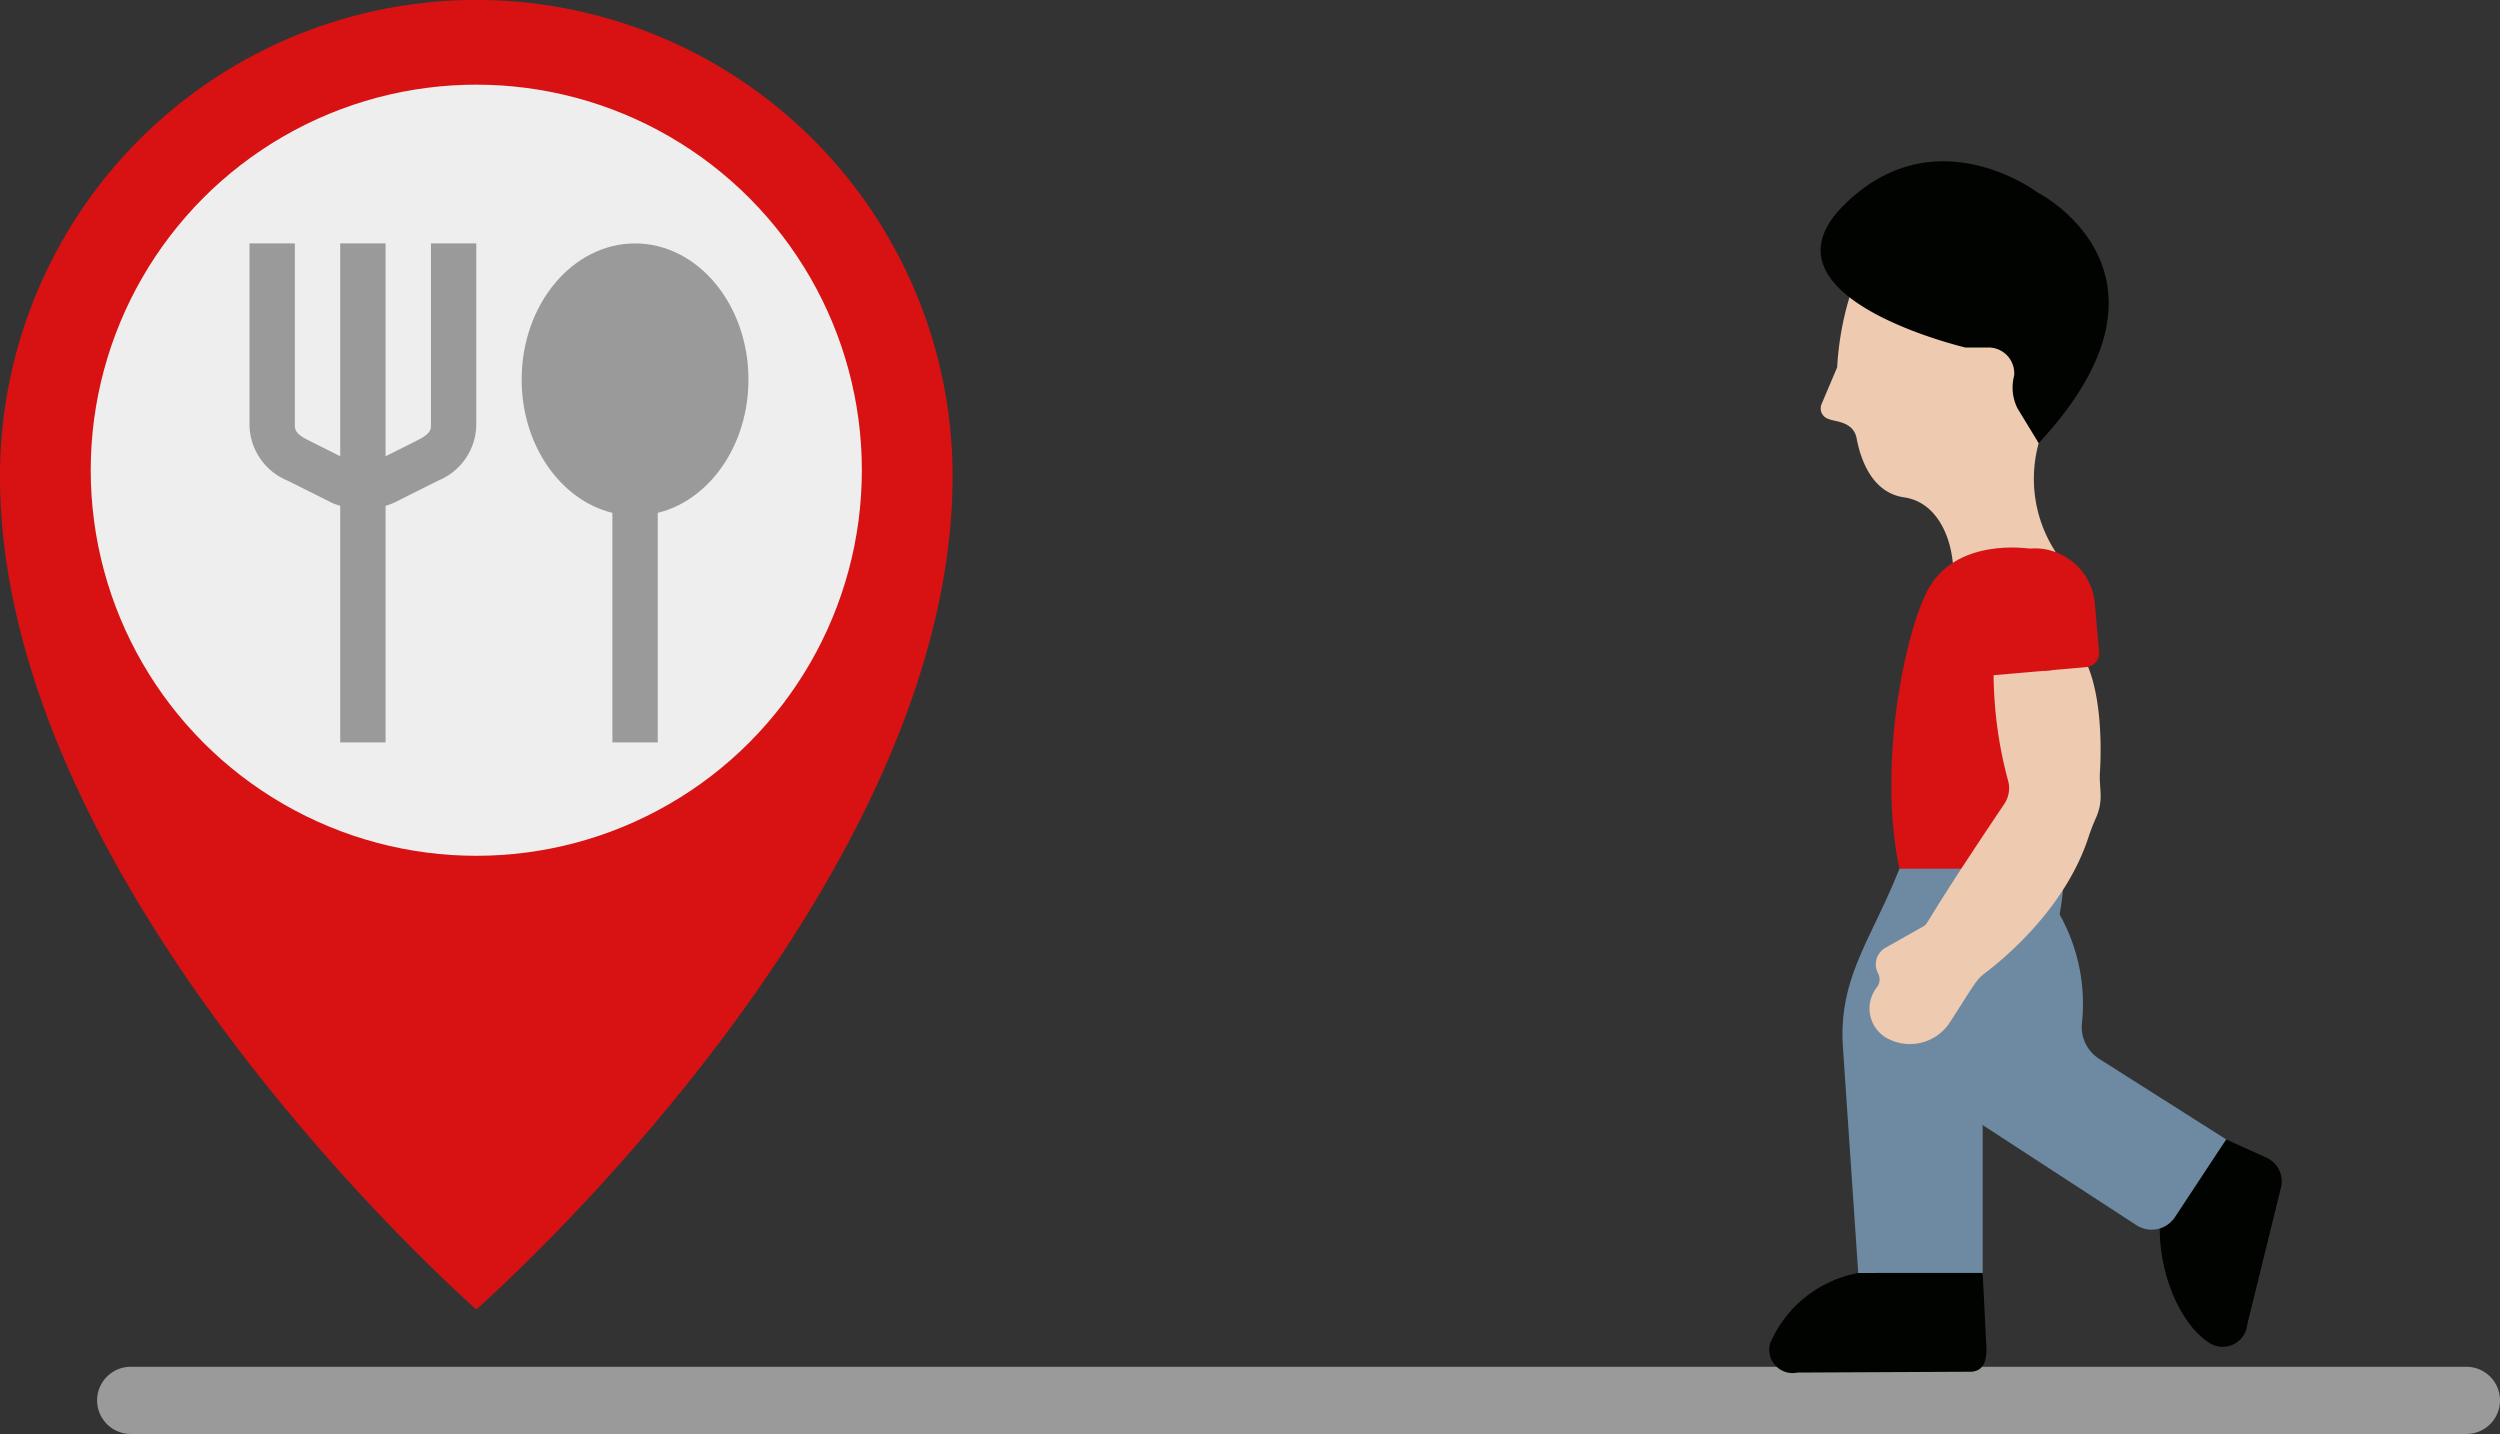 <svg xmlns="http://www.w3.org/2000/svg" width="186" height="106.688" viewBox="0 0 186 106.688">
  <rect x="0" y="0" width="186" height="106.688" fill="#333333" stroke="none"/>
  <g id="Group_50" data-name="Group 50" transform="translate(-128 -199.91)">
    <line id="Line_124" data-name="Line 124" x1="173.777" transform="translate(137.723 304.098)" fill="none" stroke="#9a9a9a" stroke-linecap="round" stroke-width="5"/>
    <g id="Flat" transform="translate(117 196.643)">
      <path id="Path_7454" data-name="Path 7454" d="M81.872,38.7c0,30.991-35.436,61.985-35.436,61.985S11,69.695,11,38.7a35.436,35.436,0,1,1,70.872,0Z" transform="translate(0 0)" fill="#d81212"/>
      <circle id="Ellipse_433" data-name="Ellipse 433" cx="28.686" cy="28.686" r="28.686" transform="translate(17.75 9.566)" fill="#eee"/>
      <g id="Group_5535" data-name="Group 5535" transform="translate(29.562 21.378)">
        <path id="Path_7456" data-name="Path 7456" d="M35.5,27.5c0,.317,0,.645-.982,1.136l-2.393,1.2V14H28.75V29.832l-2.393-1.2c-.982-.491-.982-.818-.982-1.136V14H22V27.5a4.556,4.556,0,0,0,2.847,4.154L28.134,33.3a5.062,5.062,0,0,0,.616.221V51.124h3.375V33.519a5.062,5.062,0,0,0,.616-.221l3.285-1.644A4.556,4.556,0,0,0,38.874,27.5V14H35.5Z" transform="translate(-22 -14)" fill="#9a9a9a"/>
        <path id="Path_7457" data-name="Path 7457" d="M50.874,24.125c0-5.585-3.78-10.125-8.437-10.125S34,18.539,34,24.125c0,4.894,2.9,8.981,6.75,9.92V51.124h3.375V34.045C47.974,33.105,50.874,29.018,50.874,24.125Z" transform="translate(-13.751 -14)" fill="#9a9a9a"/>
      </g>
    </g>
    <g id="walk" transform="translate(111.965 211.91)">
      <path id="Path_7461" data-name="Path 7461" d="M179.354,76.835a9.153,9.153,0,0,1,5.688-1.035,4.439,4.439,0,0,1,2.068.314v-.232a9.976,9.976,0,0,1-1.394-8.3l0-.482-1.805-2.962.162-1.76a1.917,1.917,0,0,0-1.914-2.093l-1.716,0s-5.444-1.28-8.589-3.711h-.17a22.5,22.5,0,0,0-.962,5.365l-1.16,2.742a.822.822,0,0,0,.529,1.11c.468.209,1.842.161,2.082,1.452.264,1.42,1.08,4.025,3.527,4.375C178.091,71.961,179.221,74.484,179.354,76.835Z" transform="translate(-18.002 -46.615)" fill="#edcab0"/>
      <path id="Path_7463" data-name="Path 7463" d="M209.648,163.3s-5.628-.927-7.68,3.266c-1.815,3.71-3.6,13.417-1.97,20.728h10.281Z" transform="translate(-42.607 -134.478)" fill="#d81212"/>
      <path id="Path_7464" data-name="Path 7464" d="M320.711,414.7l-2.989-1.353-4.94,6.625c0,3.658,1.666,7.269,3.726,8.533a1.832,1.832,0,0,0,2.787-1.393l2.543-10.326A1.958,1.958,0,0,0,320.711,414.7Z" transform="translate(-136.063 -340.575)" fill="#010300"/>
      <path id="Path_7466" data-name="Path 7466" d="M244.949,328.112a2.8,2.8,0,0,1-1.284-2.711,13.6,13.6,0,0,0-1.78-8.232l-.281.171c-.459,2.355-1.654,6.306-4.714,9.007a2.952,2.952,0,0,0-.978,2.218V332.8l11.8,7.682a2.076,2.076,0,0,0,2.868-.6l3.81-5.781Z" transform="translate(-72.727 -261.33)" fill="#6d8aa2"/>
      <path id="Path_7468" data-name="Path 7468" d="M187.887,298.961h-4.926c-2.1,5.322-4.554,8.109-4.2,13.308l1.148,16.948h9.247V313.744a3.019,3.019,0,0,1,1.017-2.253c4.576-4.077,4.951-10.954,4.951-10.954C190.119,299.342,189.454,298.961,187.887,298.961Z" transform="translate(-25.61 -246.327)" fill="#6d8aa2"/>
      <path id="Path_7470" data-name="Path 7470" d="M154.3,469.785a8.886,8.886,0,0,0-6.57,5.242,1.739,1.739,0,0,0,2.034,2.168l12.955-.063c.876-.075,1.109-.758,1.109-1.682l-.281-5.666Z" transform="translate(0 -387.076)" fill="#010300"/>
      <path id="Path_7472" data-name="Path 7472" d="M207.265,219.894c.1-1.553.174-5.583-1.025-8.174l-6.886.6a30.942,30.942,0,0,0,1.062,8.15,2.113,2.113,0,0,1-.273,1.8c-6.434,9.554-5.525,8.821-6.1,9.146l-2.731,1.541a1.422,1.422,0,0,0-.553,1.912h0a.951.951,0,0,1-.1,1.044,2.535,2.535,0,0,0,.827,3.809h0a3.55,3.55,0,0,0,4.625-1.227c1.867-2.9,1.95-3.158,2.6-3.649,1.468-1.108,5.956-4.828,7.683-10.056a14.148,14.148,0,0,1,.541-1.414C207.594,221.92,207.185,221.165,207.265,219.894Z" transform="translate(-34.995 -174.445)" fill="#edcab0"/>
      <path id="Path_7474" data-name="Path 7474" d="M264.439,172.637l-.313-3.6a4.494,4.494,0,0,0-2.9-3.806,4.612,4.612,0,0,0-1.623,3.947c.452,4.3.218,4.482.646,4.881l3.226-.281A1.056,1.056,0,0,0,264.439,172.637Z" transform="translate(-92.234 -136.142)" fill="#d81212"/>
      <path id="Path_7475" data-name="Path 7475" d="M241.264,172.638a.775.775,0,0,1-.824-.722l-.354-4.063a4.323,4.323,0,0,1,1.7-3.844,4.309,4.309,0,0,0-6.157,4.232l.354,4.063a.791.791,0,0,0,.856.719l6.886-.6Z" transform="translate(-72.477 -134.786)" fill="#d81212"/>
      <path id="Path_7476" data-name="Path 7476" d="M185.625,2.318s-7.655-5.808-14.429.966c-6.836,6.836,9.059,10.57,9.059,10.57l1.716,0a1.917,1.917,0,0,1,1.914,2.093,3.452,3.452,0,0,0,.247,2.432l1.579,2.592C197.475,8.319,185.625,2.318,185.625,2.318Z" transform="translate(-17.997)" fill="#010300"/>
    </g>
  </g>
</svg>
